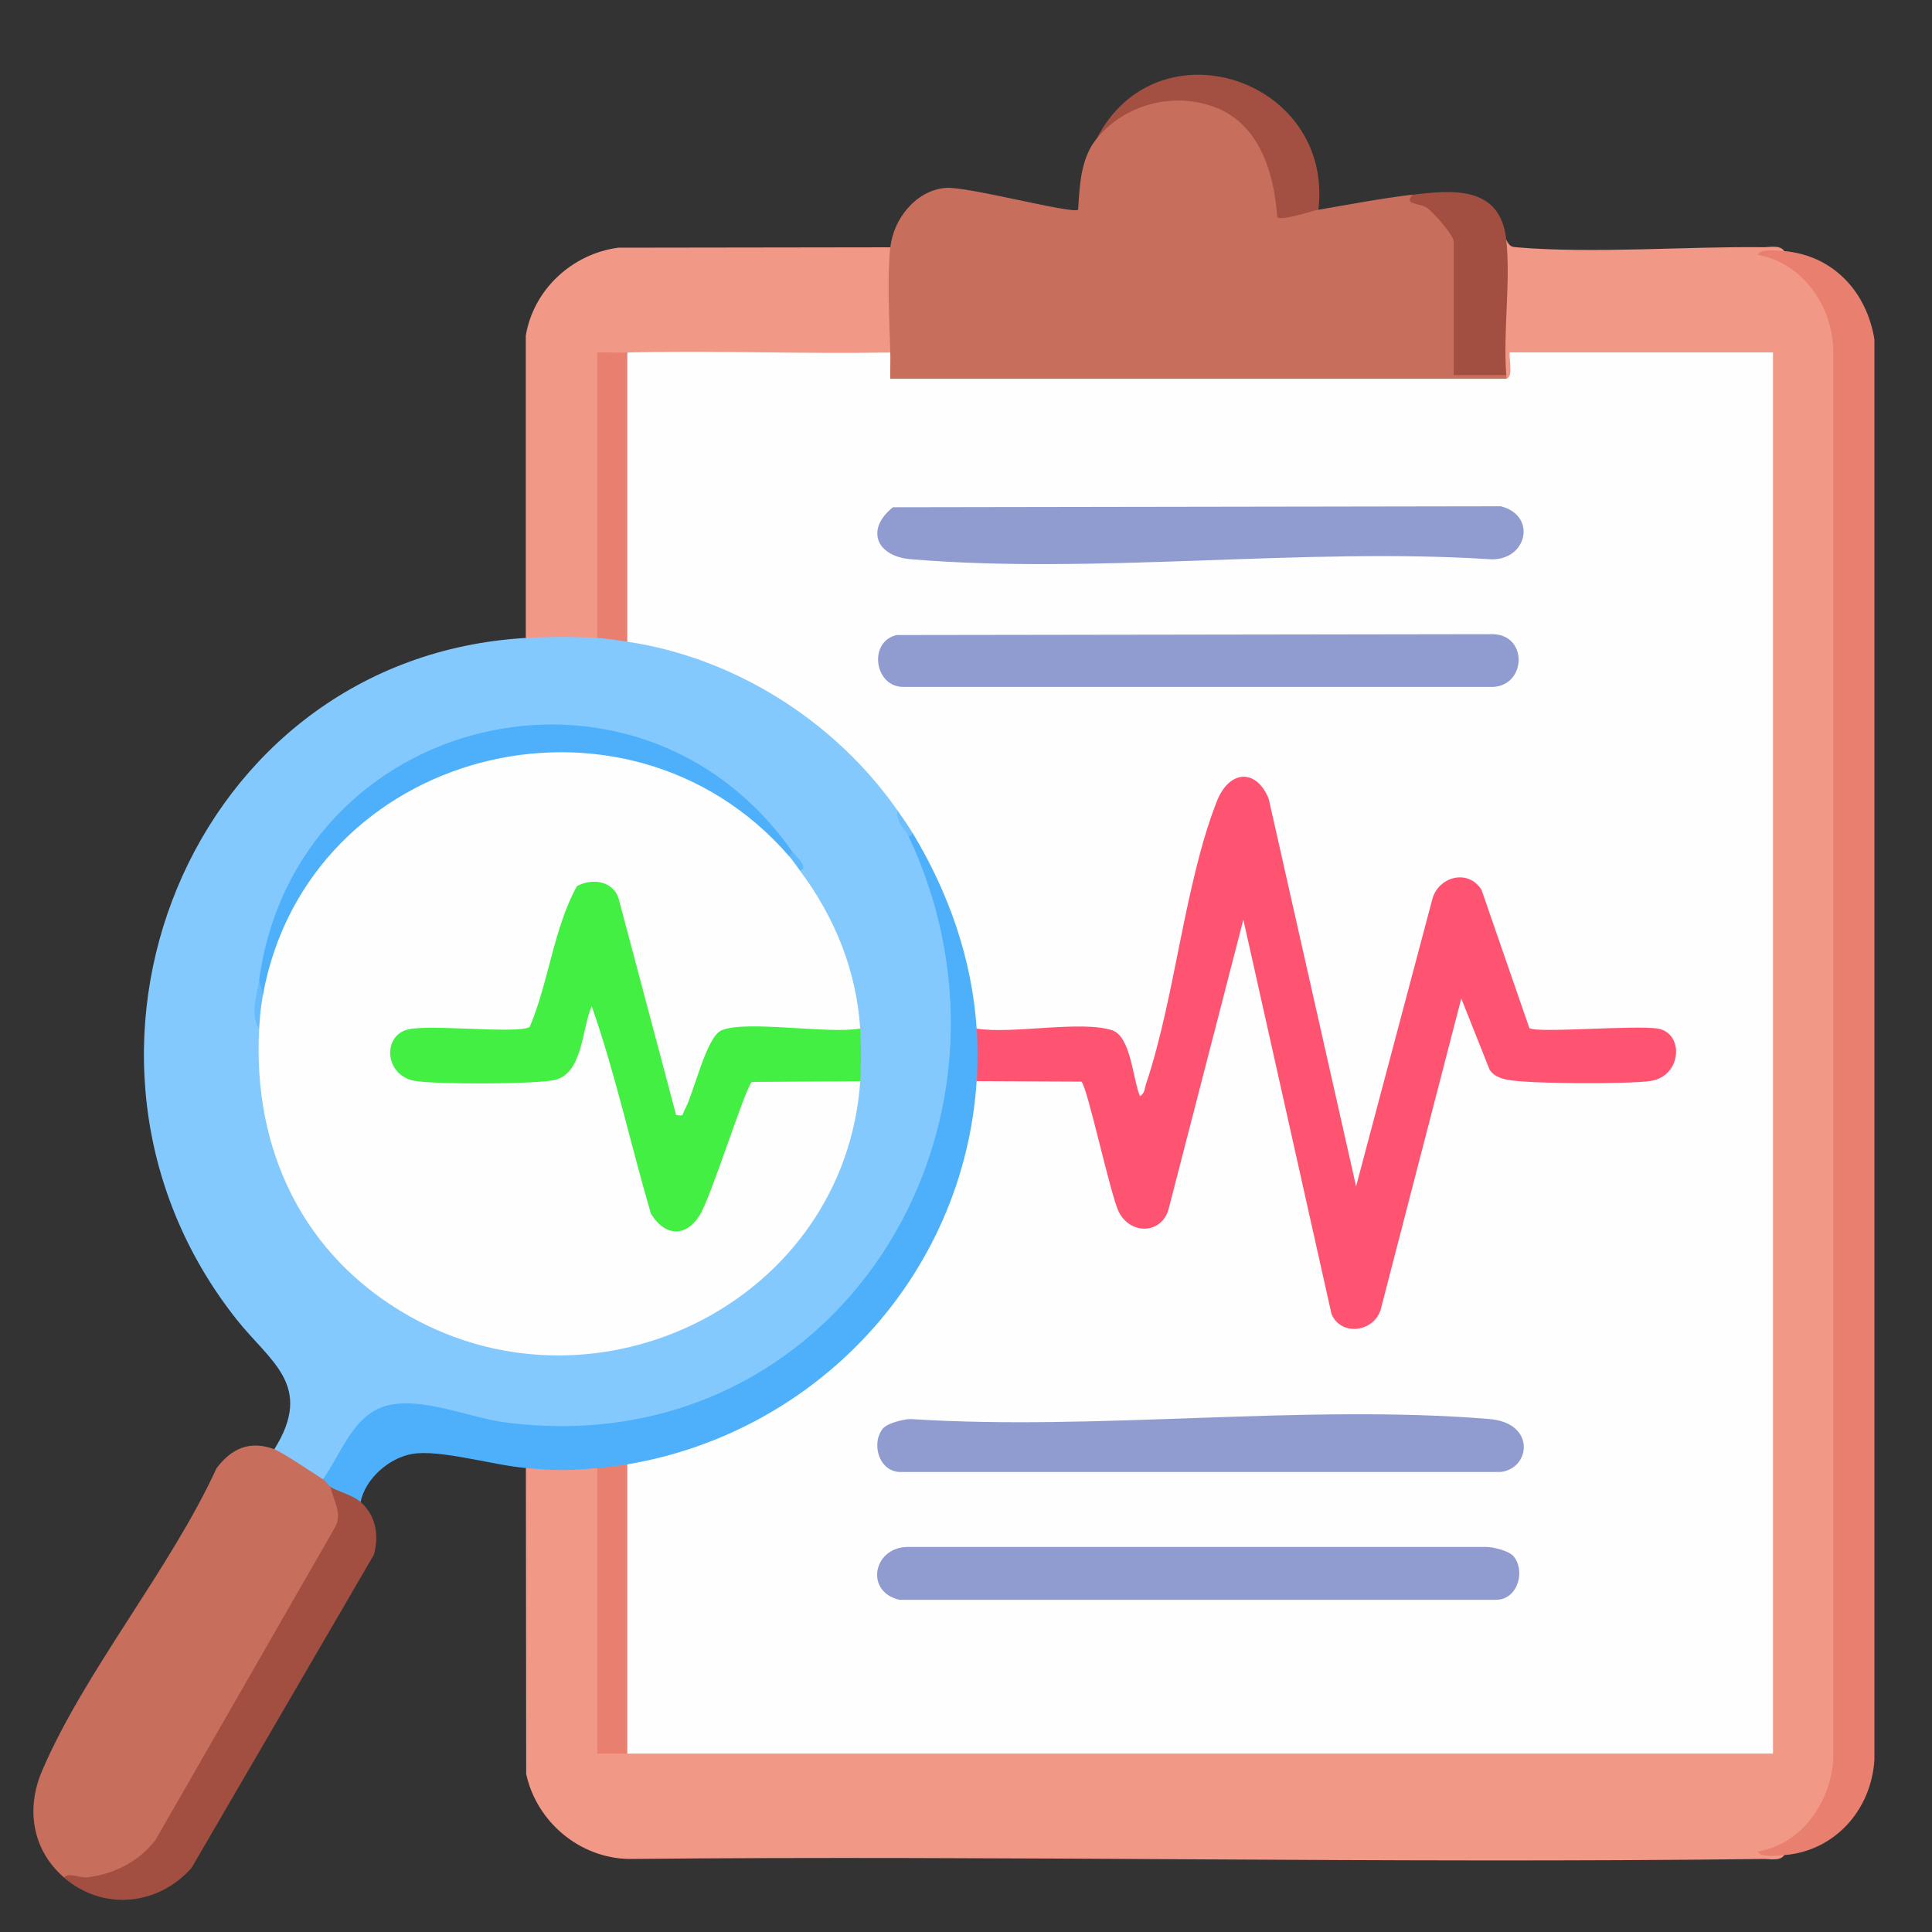 <?xml version="1.0" encoding="UTF-8"?>
<svg id="Layer_9" data-name="Layer 9" xmlns="http://www.w3.org/2000/svg" viewBox="0 0 200 200">
  <rect x="0" y="0" width="200" height="200" fill="#333333" stroke="none"/>
  <defs>
    <style>
      .cls-1 {
        fill: #fe5471;
      }

      .cls-2 {
        fill: #43ef43;
      }

      .cls-3 {
        fill: #909bd0;
      }

      .cls-4 {
        fill: #e9806f;
      }

      .cls-5 {
        fill: #84c9fe;
      }

      .cls-6 {
        fill: #a34f41;
      }

      .cls-7 {
        fill: #6cbefc;
      }

      .cls-8 {
        fill: #909cd0;
      }

      .cls-9 {
        fill: #c76f5c;
      }

      .cls-10 {
        fill: #65bbfc;
      }

      .cls-11 {
        fill: #a24f41;
      }

      .cls-12 {
        fill: #fefefe;
      }

      .cls-13 {
        fill: #f19887;
      }

      .cls-14 {
        fill: #5eb8fc;
      }

      .cls-15 {
        fill: #4eb0fb;
      }
    </style>
  </defs>
  <path class="cls-13" d="M155.93,24.82c.37.75.54.74,1.32.8,7.85.64,17.25-.12,25.32-.03.66,0,1.73-.25,2.13.4l-.11.51c3.82,1.78,6,6.01,5.96,10.15v145.52c-.31,3.82-2.41,8.07-6.19,9.35l.34.52c-.4.64-1.47.39-2.13.4-39.14.49-78.31-.39-117.46,0-5.11-.09-9.56-3.84-10.64-8.8l-.03-31.66c.88-.7,2.15-.89,3.81-.57,1.58-.32,2.77-.13,3.58.57l.78.36v28.16c1.13.05,1.91.39,2.33,1.03l.37-.78h117.15c.41-47.66.48-95.49.21-143.49h-25.34c-.12,1.74-.59,2.39-1.41,1.95-.34-.11-.33-.24,0-.39-.38-.27-.7-.6-.84-1.05-.33-1.05.01-10,.15-11.83l.69-1.11Z"/>
  <path class="cls-5" d="M54.44,66.04c1.38-1.36,6.01-1.37,7.39,0,.86-1.07,2.51-.86,3.11.39,3.35-.98,8.1,1.11,11.36,2.62s6.5,3.54,9.35,5.88c2.75,2.26,6.69,5.59,7.29,9,.48.96.87,1.87,1.17,2.72,17.95,33.04-13.68,71.87-49.91,59.63-4.54-.77-7.81,1.52-9.82,6.89l-.93-.02c-.12.15-.24.28-.39.37-.27.15-4.05-2.15-4.58-2.58l-.09-.9c4.15-6.63-.41-9.05-3.88-13.43-21.54-27.16-4.85-68.55,29.93-70.57Z"/>
  <path class="cls-9" d="M113.55,14.32c6.9-9.6,19.4-3.54,19.4,7.44,1.65-.66,2.83-.68,3.55-.05,3.21-.54,6.49-1.18,9.72-1.56,2.23.7,3.62,1.92,4.85,4.13l-.57.73c.3,0,.76.07.78.26.22,2.67.43,10.72,0,13.08l-.78.46c.31-1.28,4.91-1.18,5.44,0v.39l-.27.78h-63.02c-1.64-.3-1.72-2.57-.48-3.5l-.8-.74c-.17-3.16-.18-6.32-.04-9.48l.84-.67c.32-2.95,2.68-5.91,5.75-6.14,2.25-.17,13.23,2.77,13.69,2.25.15-2.52.26-5.36,1.95-7.39Z"/>
  <path class="cls-4" d="M184.71,25.99c5.08.47,8.52,4.2,9.33,9.14v147.01c-.31,5.23-4.11,9.48-9.33,9.9-.55.04-2.56.3-2.72-.38,4.55-.76,7.49-5.1,7.79-9.52V36.28c-.09-4.61-3.15-9.02-7.79-9.9.15-.68,2.19-.43,2.72-.38Z"/>
  <path class="cls-9" d="M28.39,150.03c.95.36,3.92,2.4,5.06,3.11.99-.56,1.22-.23.78.78,1.45,1.02,1.99,2.86,1.18,4.5l-18.64,32.46c-2.36,3-6.48,5.19-10.14,3.48-3.3-2.85-3.96-7.1-2.28-11.03,4.39-10.28,13.3-20.94,18.06-31.33,1.55-2.07,3.47-2.92,6-1.97Z"/>
  <path class="cls-13" d="M92.16,25.6c-.33,3.07-.09,7.68,0,10.89-1.75.66-3.58.94-5.44.82-7.14.22-14.78.18-21.78-.82-.52.65-1.3.94-2.34.87v28.21s-.78.47-.78.47c-2.23-.14-5.15-.13-7.39,0v-31.3c.8-4.77,4.79-8.46,9.57-9.1l28.15-.04Z"/>
  <path class="cls-15" d="M101.1,106.48c1.31.77,1.31,4.68,0,5.44.18.24.35.48.46.75.62,1.38-.73,6.48-1.23,8.28-3.71,13.24-13.74,24.06-26.54,29-1.73.67-6.66,2.5-8.07,2.02-.27-.09-.53-.23-.78-.39-.19,1.23-2.62,1.52-3.11.39-3.06.29-4.34.27-7.39,0-3.43-.3-8.92-1.95-11.77-1.46-2.39.41-4.84,2.55-5.34,4.96-1.06.86-2.52-.45-3.11-1.56-.26-.17-.49-.6-.78-.78,1.92-2.7,3.19-6.93,6.89-7.69s8.28,1.33,12.01,1.81c34.05,4.41,55.82-30.49,41.75-60.61-.27-.64-.23-.75.39-.39.29.1.57.22.83.38,2.38,1.49,7.32,16.44,6.24,19.05-.12.28-.28.54-.46.79Z"/>
  <path class="cls-11" d="M37.33,155.48c1.59,1.44,1.92,3.4,1.38,5.46l-18.89,32.44c-3.51,3.93-9.19,4.45-13.21.98.6-.59,1.55.09,2.47-.02,2.75-.34,5.37-1.67,7.03-3.89l18.58-32.36c.79-1.44-.2-2.76-.48-4.17.66.43,2.35.87,3.11,1.56Z"/>
  <path class="cls-11" d="M155.93,24.82c.47,4.38-.35,9.53,0,14h-5.44v-13.8c0-.65-2.07-3.01-2.74-3.48-.8-.58-2.49-.29-1.54-1.38,4.15-.49,9.11-.99,9.72,4.67Z"/>
  <path class="cls-6" d="M136.49,21.71c-.72.12-3.82,1.2-4.27.77-.32-4.6-1.86-9.77-6.63-11.45-4.3-1.52-9.16-.18-12.05,3.3,6.27-12.18,24.54-6.18,22.94,7.39Z"/>
  <path class="cls-12" d="M92.16,36.49c.03.9-.02,1.82,0,2.72h63.77c.84-.18.15-2.49.39-2.73h27.22s0,145.05,0,145.05h-118.6s-.78-.36-.78-.36v-29.11l.78-.47c19.65-3.31,34.85-19.57,36.16-39.66.04-.3.14-.76.35-.78,1.24-.09,10.32-.08,10.79.2.27.16.45.4.6.67,1.2,4.36,2.42,8.72,3.65,13.07.83,1.69,3,1.88,3.69,0l7.71-29.85c.55-.42,1.05-.23,1.62.06l9.03,40.47c.84,1.63,3,1.25,3.62-.4l8.37-32.08c.54-.48,1.08-.3,1.6.2.9,2.5,1.92,4.9,3.08,7.2,1.1.82,14.95.97,16.13.28,1.7-.99,2.05-3.25-.04-3.75-4.54.21-9.01.13-13.43-.23-1.89-4.76-3.62-9.59-5.19-14.5-1-1.51-2.99-.98-3.61.6l-7.89,29.7c-.55.42-1.05.23-1.63-.07l-8.97-39.8c-2.79-6.73-6.51,7.28-6.53,9.33-1.29,7.07-2.92,14.04-4.88,20.92-.48,1.11-1.47,1.15-2.06.13-.3-2.22-1-4.17-2.1-5.86-4.43-.36-8.92-.4-13.46-.12l-.45-.84c-.47-7.21-2.91-14.1-6.61-20.22-.81-.35-1.31-1.45-1.56-2.33-6.4-9.19-16.78-15.84-28-17.5l-.78-.36v-29.11l.78-.47c9.06-.21,18.16.16,27.22,0Z"/>
  <path class="cls-4" d="M64.94,151.59v29.94h-3.11s0-29.55,0-29.55c1.16-.11,1.96-.2,3.11-.39Z"/>
  <path class="cls-12" d="M81.66,88.6c.65.06,1.3.91,1.17,1.56,3.58,4.77,5.83,10.33,6.22,16.33l-.29.83c-4.62-.22-9.21-.2-13.75.06-1.46,2.57-2.67,5.32-3.62,8.26-.75.93-1.83.76-2.23-.35l-5.85-22.04c-1.23-2.15-3.55-1.34-3.91,1.06-1.2,4.19-2.53,8.35-3.97,12.46-3.27.71-6.72.85-10.34.42-2.83-.63-5.74,1.57-2.71,3.73,1.14.81,14.51.68,15.73-.29,1.12-1.77,1.83-3.78,2.15-6.03,1.22-1.42,2.17-.53,2.83,2.67l5,18.08c1.24,1.97,2.9,1.68,3.87-.3,1.63-4.68,3.47-9.23,5.51-13.65,3.66-.21,7.33-.28,11.01-.23l.57.77c-1.59,22.64-27.02,35.4-46.67,24.31-11.02-6.22-16.24-17.25-15.55-29.75-.22-1.1-.45-2.77.39-3.5,2.2-25.94,39.67-35.35,54.44-14.39Z"/>
  <path class="cls-2" d="M89.05,111.93l-11.21.07c-.63.39-4.22,11.93-5.42,13.82-1.5,2.36-3.65,2.11-5.04-.19-2.09-7.13-3.68-14.49-6.13-21.48-1.05,2.41-.9,7.13-3.98,7.68-2.28.41-11.97.44-14.28.07-3.19-.51-3.46-4.71-.72-5.34,2.39-.55,11.41.51,12.57-.26,1.97-4.67,2.47-10.2,4.88-14.56,1.59-.89,3.84-.55,4.35,1.4l5.92,22.28c.89.16.62-.06.87-.5.98-1.76,2.23-7.54,3.81-8.25,2.46-1.11,11.21.41,14.38-.2.11,1.63.11,3.82,0,5.44Z"/>
  <path class="cls-15" d="M82.05,88.21c.52.55.3.75-.39.39-16.96-19.51-49.8-11.05-54.44,14.39-.39-.04-.52-.56-.39-1.56,3.77-27.6,39.19-36.17,55.22-13.22Z"/>
  <path class="cls-4" d="M64.94,36.49v29.94c-1.02-.15-2.08-.32-3.11-.39v-29.55c1.03-.02,2.08.03,3.11,0Z"/>
  <path class="cls-10" d="M27.22,102.98c-.23,1.25-.32,2.23-.39,3.5-1-1.39-.2-3.6,0-5.06l.39,1.56Z"/>
  <path class="cls-7" d="M94.49,86.26l-.39.39c-.36-.76-1.4-1.51-1.17-2.72.57.82,1.03,1.47,1.56,2.33Z"/>
  <path class="cls-14" d="M82.83,90.15c-.38-.51-.75-1.08-1.17-1.56l.39-.39c.34.48,1.74,1.57.78,1.94Z"/>
  <path class="cls-1" d="M101.1,106.48c3.69.6,10.77-.88,14.02.17,1.96.63,2.15,5.12,2.89,6.83.52-.32.47-.82.64-1.31,3.01-8.98,3.96-20.67,7.32-29.23,1.25-3.18,4.03-3.47,5.36-.27l9.05,40.14,7.87-29.64c.58-2.44,3.76-3.28,5.12-1.04l4.95,14.3c.86.55,11.12-.35,13.35.06,2.67.5,2.45,4.9-.79,5.41-2.15.34-13,.32-14.97-.15-.65-.15-1.34-.41-1.71-1.02l-2.93-7.37-8.36,32.27c-.79,2.32-4.09,2.68-5.07.41l-9.13-40.84-7.78,30.12c-.86,2.52-4,2.44-5.13.09-.89-1.85-3.27-13.07-3.86-13.44l-10.83-.05c.11-1.64.11-3.81,0-5.44Z"/>
  <path class="cls-8" d="M92.44,52.51l62.93-.1c3.83.99,2.66,5.73-1.17,5.48-19.39-1.24-40.75,1.61-59.91,0-3.66-.31-4.67-3.15-1.85-5.38Z"/>
  <path class="cls-8" d="M91.49,147.8c.44-.48,2.07-.9,2.79-.9,19.4,1.25,40.75-1.59,59.92,0,4.78.4,4.27,5.08,1.17,5.48h-62.26c-2.2-.1-2.98-3.12-1.63-4.59Z"/>
  <path class="cls-3" d="M92.83,65.74l61.75-.09c3.6.12,3.41,5.27,0,5.46h-61.06c-3.03.01-3.66-4.71-.69-5.37Z"/>
  <path class="cls-8" d="M156.61,161.02c1.35,1.47.57,4.49-1.63,4.59h-61.87c-3.59-.82-2.74-5.39.79-5.47h59.91c.72-.02,2.35.4,2.79.89Z"/>
</svg>